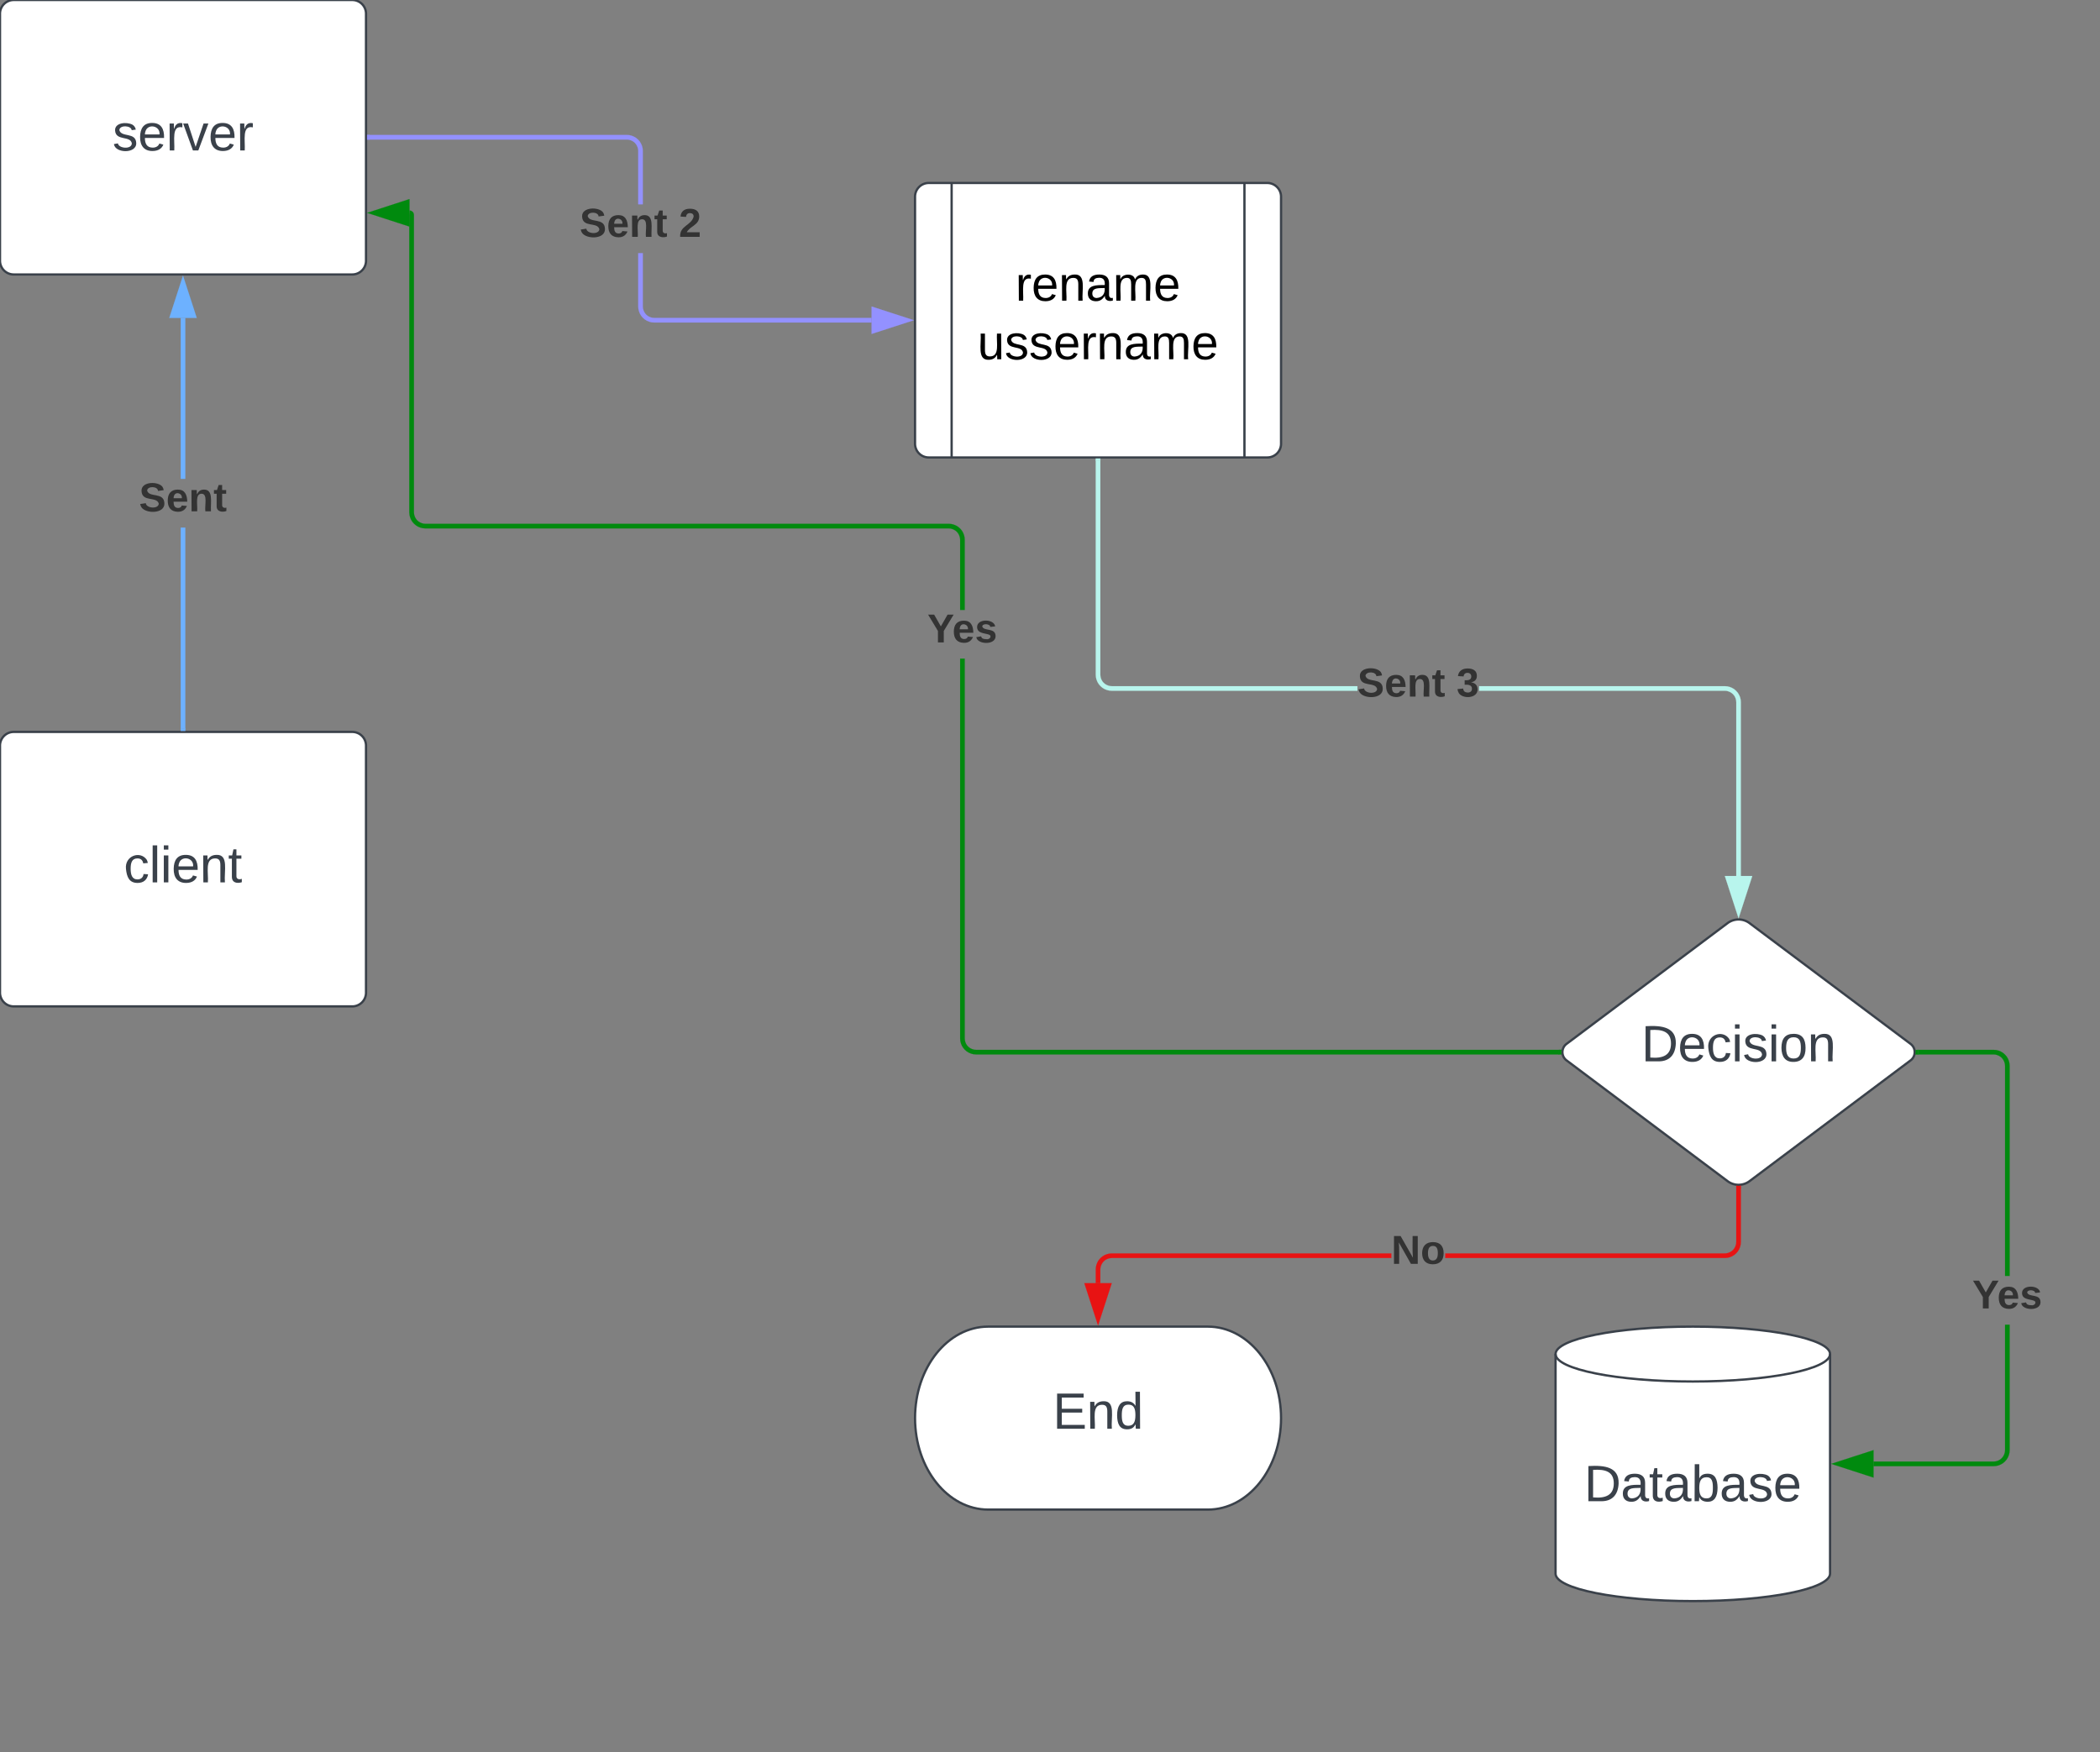 <svg xmlns="http://www.w3.org/2000/svg" xmlns:xlink="http://www.w3.org/1999/xlink" xmlns:lucid="lucid" width="918" height="766"><rect width="100%" height="100%" fill="#808080" stroke="none"/><g transform="translate(0 0)" lucid:page-tab-id="NoOxqaBjnZZH"><path d="M0 6a6 6 0 0 1 6-6h148a6 6 0 0 1 6 6v108a6 6 0 0 1-6 6H6a6 6 0 0 1-6-6z" stroke="#3a414a" fill="#fff"/><use xlink:href="#a" transform="matrix(1,0,0,1,12,12) translate(37.198 53.778)"/><path d="M0 326a6 6 0 0 1 6-6h148a6 6 0 0 1 6 6v108a6 6 0 0 1-6 6H6a6 6 0 0 1-6-6z" stroke="#3a414a" fill="#fff"/><use xlink:href="#b" transform="matrix(1,0,0,1,12,332) translate(42.136 53.778)"/><path d="M400 86a6 6 0 0 1 6-6h148a6 6 0 0 1 6 6v108a6 6 0 0 1-6 6H406a6 6 0 0 1-6-6z" stroke="#3a414a" fill="#fff"/><path d="M416 80v120M544 80v120" stroke="#3a414a" fill="none"/><use xlink:href="#c" transform="matrix(1,0,0,1,425,85) translate(18.911 46.467)"/><use xlink:href="#d" transform="matrix(1,0,0,1,425,85) translate(2.319 72.067)"/><path d="M800 688c0 6.63-26.86 12-60 12s-60-5.37-60-12v-96c0-6.63 26.86-12 60-12s60 5.37 60 12z" stroke="#3a414a" fill="#fff"/><path d="M800 592c0 6.63-26.86 12-60 12s-60-5.37-60-12" stroke="#3a414a" fill="none"/><use xlink:href="#e" transform="matrix(1,0,0,1,685,609) translate(7.5 47.34)"/><path d="M755.2 403.6a8 8 0 0 1 9.6 0l70.4 52.8a4.5 4.5 0 0 1 0 7.2l-70.4 52.8a8 8 0 0 1-9.6 0l-70.4-52.8a4.5 4.5 0 0 1 0-7.2z" stroke="#3a414a" fill="#fff"/><use xlink:href="#f" transform="matrix(1,0,0,1,685,405) translate(32.505 59.028)"/><path d="M81 318.5h-2v-87.83h2zm0-109.17h-2V139h2z" stroke="#6db1ff" stroke-width=".05" fill="#6db1ff"/><path d="M81 319.5h-2v-1.03h2z" fill="#6db1ff"/><path d="M81.03 319.52h-2.06v-1.07h2.06zm-2-1.02v.98h1.94v-.98z" stroke="#6db1ff" stroke-width=".05" fill="#6db1ff"/><path d="M84.64 138h-9.28L80 123.74z" fill="#6db1ff"/><path d="M86 139H74l6-18.5zm-9.26-2h6.52L80 126.97z" stroke="#6db1ff" stroke-width=".05" fill="#6db1ff"/><use xlink:href="#g" transform="matrix(1,0,0,1,60.79,209.333) translate(0 14.222)"/><path d="M281 133.96l.06.82.2.76.3.73.4.67.5.6.6.5.67.4.73.3.76.2.82.06H381v2h-95.04l-1.06-.08-1.06-.26-1.02-.42-.94-.57-.83-.72-.72-.83-.57-.94-.42-1.02-.26-1.06-.08-1.06v-23.37h2zm-5.9-74.88l1.06.26 1.02.42.94.57.83.72.72.83.57.94.42 1.02.26 1.06.08 1.06v23.37h-2v-23.3l-.06-.8-.2-.77-.3-.73-.4-.67-.5-.6-.6-.5-.67-.4-.73-.3-.76-.2-.82-.06H161.5v-2h112.54z" stroke="#9391ff" stroke-width=".05" fill="#9391ff"/><path d="M161.53 61h-1.03v-2h1.03z" fill="#9391ff"/><path d="M161.55 61.02h-1.08v-2.05h1.08zm-1.03-2v1.95h.98v-1.95z" stroke="#9391ff" stroke-width=".05" fill="#9391ff"/><path d="M396.26 140L382 144.63v-9.26z" fill="#9391ff"/><path d="M399.5 140l-18.5 6v-12zm-16.5 3.26l10.03-3.26-10.03-3.26z" stroke="#9391ff" stroke-width=".05" fill="#9391ff"/><use xlink:href="#h" transform="matrix(1,0,0,1,253.383,89.333) translate(0 14.222)"/><use xlink:href="#i" transform="matrix(1,0,0,1,253.383,89.333) translate(43.358 14.222)"/><path d="M754.04 300l1.06.08 1.06.26 1.02.42.94.57.83.72.72.83.57.94.42 1 .26 1.08.08 1.06V383h-2v-75.96l-.07-.82-.18-.77-.3-.72-.4-.67-.52-.6-.6-.5-.66-.4-.73-.3-.76-.2-.82-.06H646.62v-2zm-272.97-4.22l.18.76.3.73.4.67.52.6.6.5.66.4.73.3.76.2.82.06h107.34v2H485.96l-1.06-.08-1.06-.26-1.02-.42-.94-.57-.83-.72-.72-.83-.57-.94-.42-1.02-.26-1.06-.08-1.06V201.5h2v93.46z" stroke="#b8f5ed" stroke-width=".05" fill="#b8f5ed"/><path d="M481 201.53h-2v-1.03h2z" fill="#b8f5ed"/><path d="M481.02 201.55h-2.04v-1.08h2.04zm-2-1.03v.98h1.96v-.97z" stroke="#b8f5ed" stroke-width=".05" fill="#b8f5ed"/><path d="M760 398.26L755.37 384h9.26z" fill="#b8f5ed"/><path d="M760 401.5l-6-18.5h12zm-3.26-16.5l3.26 10.03 3.26-10.03z" stroke="#b8f5ed" stroke-width=".05" fill="#b8f5ed"/><use xlink:href="#h" transform="matrix(1,0,0,1,593.383,290.333) translate(0 14.222)"/><use xlink:href="#j" transform="matrix(1,0,0,1,593.383,290.333) translate(43.358 14.222)"/><path d="M878.5 634.04l-.08 1.06-.26 1.06-.42 1.02-.57.94-.72.83-.83.72-.94.57-1 .42-1.08.26-1.06.08H819v-2h52.46l.82-.07.77-.18.72-.3.67-.4.6-.52.5-.6.4-.66.3-.73.2-.76.06-.82v-54.8h2zm-5.9-174.96l1.07.26 1 .42.95.57.83.72.72.83.57.94.42 1.02.26 1.06.08 1.06v91.87h-2v-91.8l-.06-.8-.2-.77-.3-.73-.4-.67-.5-.6-.6-.5-.67-.4-.72-.3-.77-.2-.82-.06H838.5v-2h33.04z" stroke="#008a0e" stroke-width=".05" fill="#008a0e"/><path d="M838.53 461h-1.14l.1-1-.08-.92 1.1-.08z" fill="#008a0e"/><path d="M838.55 461.02h-1.18l.1-1.02-.08-.95 1.15-.08zm-1.1-1.92l.08.9-.1.98h1.07v-1.95z" stroke="#008a0e" stroke-width=".05" fill="#008a0e"/><path d="M818 644.63L803.74 640l14.26-4.63z" fill="#008a0e"/><path d="M819 646l-18.5-6 18.5-6zm-12.03-6l10.03 3.26v-6.52z" stroke="#008a0e" stroke-width=".05" fill="#008a0e"/><use xlink:href="#k" transform="matrix(1,0,0,1,862.193,557.834) translate(0 14.222)"/><path d="M528 580c17.67 0 32 17.9 32 40s-14.33 40-32 40h-96c-17.67 0-32-17.9-32-40s14.33-40 32-40z" stroke="#3a414a" fill="#fff"/><use xlink:href="#l" transform="matrix(1,0,0,1,405,585) translate(55.247 39.653)"/><path d="M608.2 550H486.04l-.82.07-.76.18-.73.3-.67.4-.6.52-.5.6-.4.66-.3.73-.2.76-.06.82V561h-2v-6.04l.08-1.06.26-1.06.42-1.02.57-.94.72-.83.83-.7.94-.6 1.02-.4 1.06-.27 1.06-.08H608.2zm152.8-6.96l-.08 1.06-.26 1.06-.42 1.02-.57.94-.72.83-.83.72-.94.57-1.02.42-1.06.26-1.06.08H631.8v-2h122.16l.82-.06.76-.2.73-.3.67-.4.6-.5.5-.6.4-.67.3-.73.2-.76.06-.82V519.5h2z" stroke="#e81313" stroke-width=".05" fill="#e81313"/><path d="M760 518.5l1-.06v1.1h-2v-1.1z" fill="#e81313"/><path d="M760 518.48l1.02-.07v1.15H759v-1.14zm-.98 1.02H761v-1.04l-.98.07-.98-.07z" stroke="#e81313" stroke-width=".05" fill="#e81313"/><path d="M480 576.26L475.37 562h9.26z" fill="#e81313"/><path d="M480 579.5l-6-18.5h12zm-3.26-16.5l3.26 10.03 3.26-10.03z" stroke="#e81313" stroke-width=".05" fill="#e81313"/><use xlink:href="#m" transform="matrix(1,0,0,1,608.198,538.334) translate(0 14.222)"/><path d="M421.72 453.96l.07.82.17.76.3.73.4.67.52.6.58.5.67.4.73.3.76.2.82.06H681.5v2H426.68l-1.06-.08-1.06-.26-1.02-.42-.94-.57-.83-.72-.7-.83-.6-.94-.4-1.02-.27-1.06-.08-1.06V287.97h2zm-242.4-361.9l.28.08.28.12.27.16.23.2.2.23.16.26.1.3.08.3.02.25v130l.07.83.2.76.3.73.4.67.5.6.6.5.68.4.72.3.76.2.82.06h228.78l1.06.08 1.06.26 1.02.42.94.57.83.72.72.83.56.94.42 1.02.26 1.06.08 1.06v30.68h-2v-30.6l-.06-.82-.2-.76-.3-.73-.4-.67-.5-.6-.6-.5-.67-.4-.74-.3-.76-.2-.82-.06H185.9l-1.05-.08-1.07-.26-1.02-.42-.93-.57-.84-.72-.72-.83-.58-.94-.42-1.02-.25-1.06-.1-1.06V94.02h-.02v-.04h.02v-.04l.16-1.88z" stroke="#008a0e" stroke-width=".05" fill="#008a0e"/><path d="M682.58 459.08l-.08.92.08.92-1.1.08v-2h1.13z" fill="#008a0e"/><path d="M682.6 459.08l-.08.92.1.95-1.17.08v-2.05h1.2zm-1.1-.06v1.95l1.06-.07-.1-.9.1-.93v-.05z" stroke="#008a0e" stroke-width=".05" fill="#008a0e"/><path d="M178 97.7l-14.26-4.65L178 88.42z" fill="#008a0e"/><path d="M179 99.06l-18.5-6 18.5-6.02zm-12.03-6L177 96.3v-6.5z" stroke="#008a0e" stroke-width=".05" fill="#008a0e"/><g><use xlink:href="#k" transform="matrix(1,0,0,1,405.412,266.637) translate(0 14.222)"/></g><defs><path fill="#3a414a" d="M135-143c-3-34-86-38-87 0 15 53 115 12 119 90S17 21 10-45l28-5c4 36 97 45 98 0-10-56-113-15-118-90-4-57 82-63 122-42 12 7 21 19 24 35" id="n"/><path fill="#3a414a" d="M100-194c63 0 86 42 84 106H49c0 40 14 67 53 68 26 1 43-12 49-29l28 8c-11 28-37 45-77 45C44 4 14-33 15-96c1-61 26-98 85-98zm52 81c6-60-76-77-97-28-3 7-6 17-6 28h103" id="o"/><path fill="#3a414a" d="M114-163C36-179 61-72 57 0H25l-1-190h30c1 12-1 29 2 39 6-27 23-49 58-41v29" id="p"/><path fill="#3a414a" d="M108 0H70L1-190h34L89-25l56-165h34" id="q"/><g id="a"><use transform="matrix(0.062,0,0,0.062,0,0)" xlink:href="#n"/><use transform="matrix(0.062,0,0,0.062,11.111,0)" xlink:href="#o"/><use transform="matrix(0.062,0,0,0.062,23.457,0)" xlink:href="#p"/><use transform="matrix(0.062,0,0,0.062,30.802,0)" xlink:href="#q"/><use transform="matrix(0.062,0,0,0.062,41.914,0)" xlink:href="#o"/><use transform="matrix(0.062,0,0,0.062,54.259,0)" xlink:href="#p"/></g><path fill="#3a414a" d="M96-169c-40 0-48 33-48 73s9 75 48 75c24 0 41-14 43-38l32 2c-6 37-31 61-74 61-59 0-76-41-82-99-10-93 101-131 147-64 4 7 5 14 7 22l-32 3c-4-21-16-35-41-35" id="r"/><path fill="#3a414a" d="M24 0v-261h32V0H24" id="s"/><path fill="#3a414a" d="M24-231v-30h32v30H24zM24 0v-190h32V0H24" id="t"/><path fill="#3a414a" d="M117-194c89-4 53 116 60 194h-32v-121c0-31-8-49-39-48C34-167 62-67 57 0H25l-1-190h30c1 10-1 24 2 32 11-22 29-35 61-36" id="u"/><path fill="#3a414a" d="M59-47c-2 24 18 29 38 22v24C64 9 27 4 27-40v-127H5v-23h24l9-43h21v43h35v23H59v120" id="v"/><g id="b"><use transform="matrix(0.062,0,0,0.062,0,0)" xlink:href="#r"/><use transform="matrix(0.062,0,0,0.062,11.111,0)" xlink:href="#s"/><use transform="matrix(0.062,0,0,0.062,15.988,0)" xlink:href="#t"/><use transform="matrix(0.062,0,0,0.062,20.864,0)" xlink:href="#o"/><use transform="matrix(0.062,0,0,0.062,33.21,0)" xlink:href="#u"/><use transform="matrix(0.062,0,0,0.062,45.556,0)" xlink:href="#v"/></g><path d="M114-163C36-179 61-72 57 0H25l-1-190h30c1 12-1 29 2 39 6-27 23-49 58-41v29" id="w"/><path d="M100-194c63 0 86 42 84 106H49c0 40 14 67 53 68 26 1 43-12 49-29l28 8c-11 28-37 45-77 45C44 4 14-33 15-96c1-61 26-98 85-98zm52 81c6-60-76-77-97-28-3 7-6 17-6 28h103" id="x"/><path d="M117-194c89-4 53 116 60 194h-32v-121c0-31-8-49-39-48C34-167 62-67 57 0H25l-1-190h30c1 10-1 24 2 32 11-22 29-35 61-36" id="y"/><path d="M141-36C126-15 110 5 73 4 37 3 15-17 15-53c-1-64 63-63 125-63 3-35-9-54-41-54-24 1-41 7-42 31l-33-3c5-37 33-52 76-52 45 0 72 20 72 64v82c-1 20 7 32 28 27v20c-31 9-61-2-59-35zM48-53c0 20 12 33 32 33 41-3 63-29 60-74-43 2-92-5-92 41" id="z"/><path d="M210-169c-67 3-38 105-44 169h-31v-121c0-29-5-50-35-48C34-165 62-65 56 0H25l-1-190h30c1 10-1 24 2 32 10-44 99-50 107 0 11-21 27-35 58-36 85-2 47 119 55 194h-31v-121c0-29-5-49-35-48" id="A"/><g id="c"><use transform="matrix(0.059,0,0,0.059,0,0)" xlink:href="#w"/><use transform="matrix(0.059,0,0,0.059,7.052,0)" xlink:href="#x"/><use transform="matrix(0.059,0,0,0.059,18.904,0)" xlink:href="#y"/><use transform="matrix(0.059,0,0,0.059,30.756,0)" xlink:href="#z"/><use transform="matrix(0.059,0,0,0.059,42.607,0)" xlink:href="#A"/><use transform="matrix(0.059,0,0,0.059,60.326,0)" xlink:href="#x"/></g><path d="M84 4C-5 8 30-112 23-190h32v120c0 31 7 50 39 49 72-2 45-101 50-169h31l1 190h-30c-1-10 1-25-2-33-11 22-28 36-60 37" id="B"/><path d="M135-143c-3-34-86-38-87 0 15 53 115 12 119 90S17 21 10-45l28-5c4 36 97 45 98 0-10-56-113-15-118-90-4-57 82-63 122-42 12 7 21 19 24 35" id="C"/><g id="d"><use transform="matrix(0.059,0,0,0.059,0,0)" xlink:href="#B"/><use transform="matrix(0.059,0,0,0.059,11.852,0)" xlink:href="#C"/><use transform="matrix(0.059,0,0,0.059,22.519,0)" xlink:href="#C"/><use transform="matrix(0.059,0,0,0.059,33.185,0)" xlink:href="#x"/><use transform="matrix(0.059,0,0,0.059,45.037,0)" xlink:href="#w"/><use transform="matrix(0.059,0,0,0.059,52.089,0)" xlink:href="#y"/><use transform="matrix(0.059,0,0,0.059,63.941,0)" xlink:href="#z"/><use transform="matrix(0.059,0,0,0.059,75.793,0)" xlink:href="#A"/><use transform="matrix(0.059,0,0,0.059,93.511,0)" xlink:href="#x"/></g><path fill="#3a414a" d="M30-248c118-7 216 8 213 122C240-48 200 0 122 0H30v-248zM63-27c89 8 146-16 146-99s-60-101-146-95v194" id="D"/><path fill="#3a414a" d="M141-36C126-15 110 5 73 4 37 3 15-17 15-53c-1-64 63-63 125-63 3-35-9-54-41-54-24 1-41 7-42 31l-33-3c5-37 33-52 76-52 45 0 72 20 72 64v82c-1 20 7 32 28 27v20c-31 9-61-2-59-35zM48-53c0 20 12 33 32 33 41-3 63-29 60-74-43 2-92-5-92 41" id="E"/><path fill="#3a414a" d="M115-194c53 0 69 39 70 98 0 66-23 100-70 100C84 3 66-7 56-30L54 0H23l1-261h32v101c10-23 28-34 59-34zm-8 174c40 0 45-34 45-75 0-40-5-75-45-74-42 0-51 32-51 76 0 43 10 73 51 73" id="F"/><g id="e"><use transform="matrix(0.062,0,0,0.062,0,0)" xlink:href="#D"/><use transform="matrix(0.062,0,0,0.062,15.988,0)" xlink:href="#E"/><use transform="matrix(0.062,0,0,0.062,28.333,0)" xlink:href="#v"/><use transform="matrix(0.062,0,0,0.062,34.506,0)" xlink:href="#E"/><use transform="matrix(0.062,0,0,0.062,46.852,0)" xlink:href="#F"/><use transform="matrix(0.062,0,0,0.062,59.198,0)" xlink:href="#E"/><use transform="matrix(0.062,0,0,0.062,71.543,0)" xlink:href="#n"/><use transform="matrix(0.062,0,0,0.062,82.654,0)" xlink:href="#o"/></g><path fill="#3a414a" d="M100-194c62-1 85 37 85 99 1 63-27 99-86 99S16-35 15-95c0-66 28-99 85-99zM99-20c44 1 53-31 53-75 0-43-8-75-51-75s-53 32-53 75 10 74 51 75" id="G"/><g id="f"><use transform="matrix(0.062,0,0,0.062,0,0)" xlink:href="#D"/><use transform="matrix(0.062,0,0,0.062,15.988,0)" xlink:href="#o"/><use transform="matrix(0.062,0,0,0.062,28.333,0)" xlink:href="#r"/><use transform="matrix(0.062,0,0,0.062,39.444,0)" xlink:href="#t"/><use transform="matrix(0.062,0,0,0.062,44.321,0)" xlink:href="#n"/><use transform="matrix(0.062,0,0,0.062,55.432,0)" xlink:href="#t"/><use transform="matrix(0.062,0,0,0.062,60.309,0)" xlink:href="#G"/><use transform="matrix(0.062,0,0,0.062,72.654,0)" xlink:href="#u"/></g><path fill="#333" d="M169-182c-1-43-94-46-97-3 18 66 151 10 154 114 3 95-165 93-204 36-6-8-10-19-12-30l50-8c3 46 112 56 116 5-17-69-150-10-154-114-4-87 153-88 188-35 5 8 8 18 10 28" id="H"/><path fill="#333" d="M185-48c-13 30-37 53-82 52C43 2 14-33 14-96s30-98 90-98c62 0 83 45 84 108H66c0 31 8 55 39 56 18 0 30-7 34-22zm-45-69c5-46-57-63-70-21-2 6-4 13-4 21h74" id="I"/><path fill="#333" d="M135-194c87-1 58 113 63 194h-50c-7-57 23-157-34-157-59 0-34 97-39 157H25l-1-190h47c2 12-1 28 3 38 12-26 28-41 61-42" id="J"/><path fill="#333" d="M115-3C79 11 28 4 28-45v-112H4v-33h27l15-45h31v45h36v33H77v99c-1 23 16 31 38 25v30" id="K"/><g id="g"><use transform="matrix(0.049,0,0,0.049,0,0)" xlink:href="#H"/><use transform="matrix(0.049,0,0,0.049,11.852,0)" xlink:href="#I"/><use transform="matrix(0.049,0,0,0.049,21.728,0)" xlink:href="#J"/><use transform="matrix(0.049,0,0,0.049,32.543,0)" xlink:href="#K"/></g><g id="h"><use transform="matrix(0.049,0,0,0.049,0,0)" xlink:href="#H"/><use transform="matrix(0.049,0,0,0.049,11.852,0)" xlink:href="#I"/><use transform="matrix(0.049,0,0,0.049,21.728,0)" xlink:href="#J"/><use transform="matrix(0.049,0,0,0.049,32.543,0)" xlink:href="#K"/></g><path fill="#333" d="M182-182c0 78-84 86-111 141h115V0H12c-6-101 99-100 120-180 1-22-12-31-33-32-23 0-32 14-35 34l-49-3c5-45 32-70 84-70 51 0 83 22 83 69" id="L"/><use transform="matrix(0.049,0,0,0.049,0,0)" xlink:href="#L" id="i"/><path fill="#333" d="M128-127c34 4 56 21 59 58 7 91-148 94-172 28-4-9-6-17-7-26l51-5c1 24 16 35 40 36 23 0 39-12 38-36-1-31-31-36-65-34v-40c32 2 59-3 59-33 0-20-13-33-34-33s-33 13-35 32l-50-3c6-44 37-68 86-68 50 0 83 20 83 66 0 35-22 52-53 58" id="M"/><use transform="matrix(0.049,0,0,0.049,0,0)" xlink:href="#M" id="j"/><path fill="#333" d="M146-102V0H94v-102L6-248h54l60 105 60-105h54" id="N"/><path fill="#333" d="M137-138c1-29-70-34-71-4 15 46 118 7 119 86 1 83-164 76-172 9l43-7c4 19 20 25 44 25 33 8 57-30 24-41C81-84 22-81 20-136c-2-80 154-74 161-7" id="O"/><g id="k"><use transform="matrix(0.049,0,0,0.049,0,0)" xlink:href="#N"/><use transform="matrix(0.049,0,0,0.049,10.864,0)" xlink:href="#I"/><use transform="matrix(0.049,0,0,0.049,20.741,0)" xlink:href="#O"/></g><path fill="#3a414a" d="M30 0v-248h187v28H63v79h144v27H63v87h162V0H30" id="P"/><path fill="#3a414a" d="M85-194c31 0 48 13 60 33l-1-100h32l1 261h-30c-2-10 0-23-3-31C134-8 116 4 85 4 32 4 16-35 15-94c0-66 23-100 70-100zm9 24c-40 0-46 34-46 75 0 40 6 74 45 74 42 0 51-32 51-76 0-42-9-74-50-73" id="Q"/><g id="l"><use transform="matrix(0.062,0,0,0.062,0,0)" xlink:href="#P"/><use transform="matrix(0.062,0,0,0.062,14.815,0)" xlink:href="#u"/><use transform="matrix(0.062,0,0,0.062,27.16,0)" xlink:href="#Q"/></g><path fill="#333" d="M175 0L67-191c6 58 2 128 3 191H24v-248h59L193-55c-6-58-2-129-3-193h46V0h-61" id="R"/><path fill="#333" d="M110-194c64 0 96 36 96 99 0 64-35 99-97 99-61 0-95-36-95-99 0-62 34-99 96-99zm-1 164c35 0 45-28 45-65 0-40-10-65-43-65-34 0-45 26-45 65 0 36 10 65 43 65" id="S"/><g id="m"><use transform="matrix(0.049,0,0,0.049,0,0)" xlink:href="#R"/><use transform="matrix(0.049,0,0,0.049,12.79,0)" xlink:href="#S"/></g></defs></g></svg>